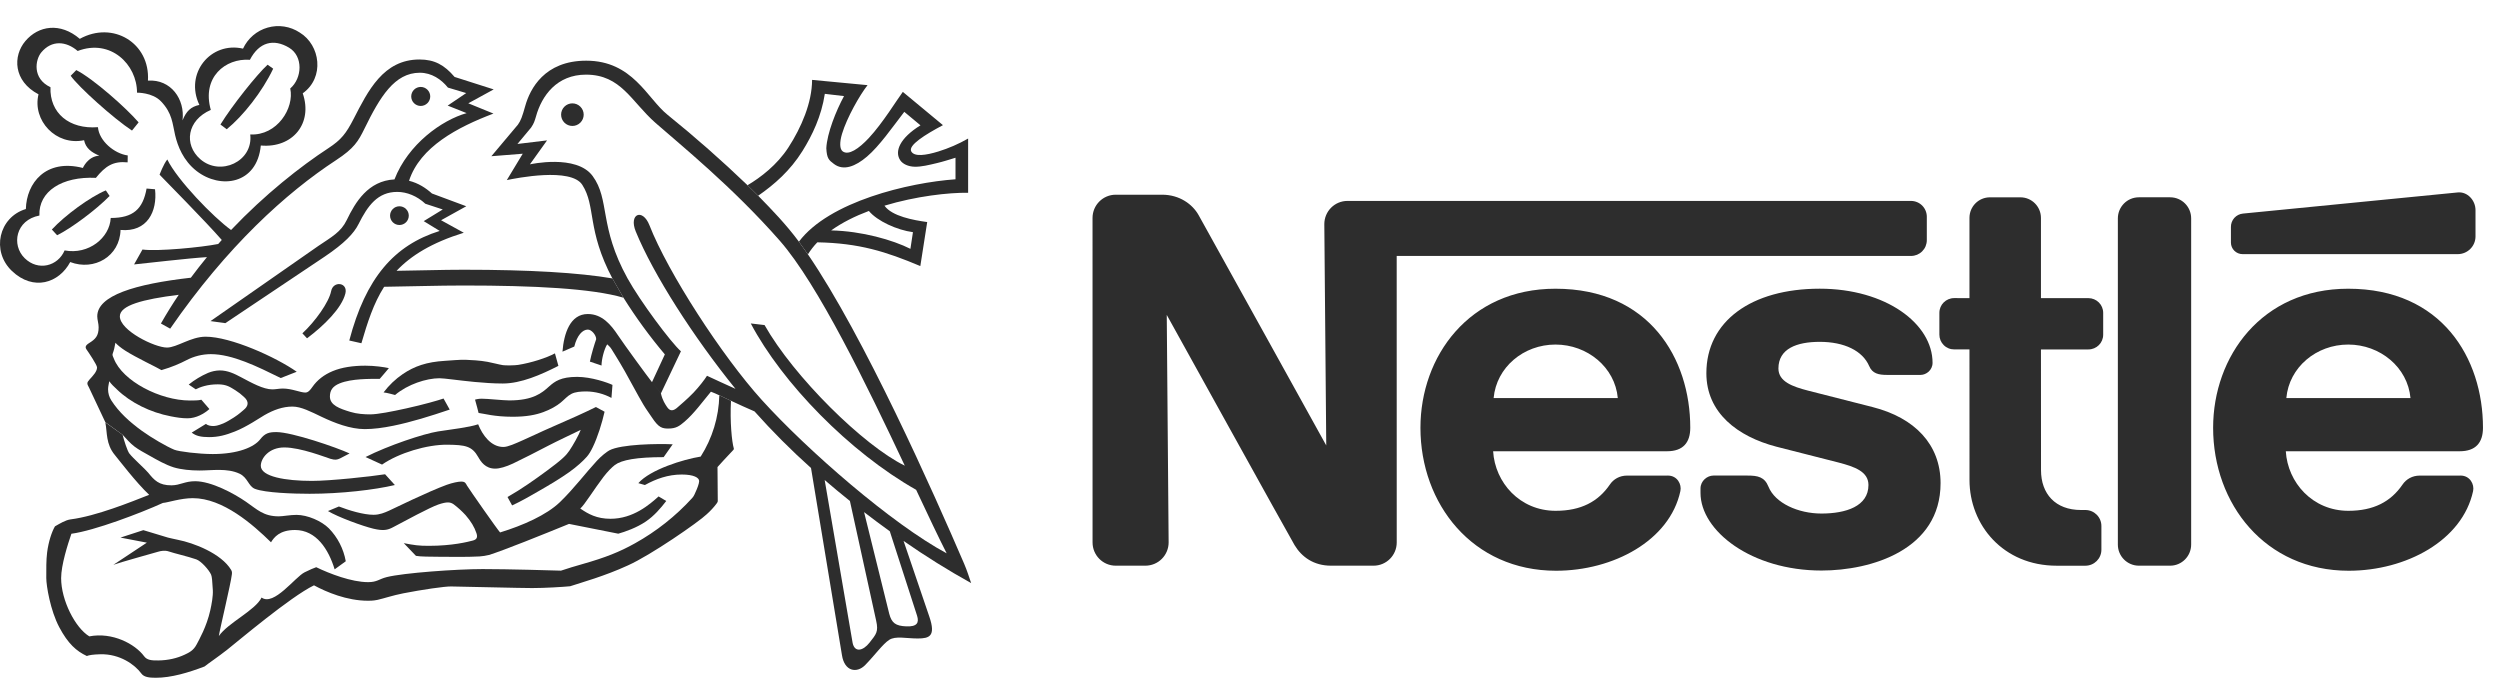 <svg width="84" height="23" viewBox="0 0 84 23" fill="none" xmlns="http://www.w3.org/2000/svg">
<path fill-rule="evenodd" clip-rule="evenodd" d="M73.623 7.337C73.623 6.946 73.307 6.629 72.915 6.629H71.868C71.475 6.629 71.16 6.947 71.16 7.339V18.298C71.16 18.69 71.476 19.007 71.868 19.007H72.916C73.307 19.007 73.623 18.688 73.623 18.297V7.337ZM74.959 7.629V8.15C74.959 8.365 75.135 8.539 75.351 8.539H82.579C82.909 8.539 83.177 8.273 83.177 7.943V7.061C83.177 6.731 82.906 6.433 82.579 6.466C82.579 6.466 75.59 7.151 75.366 7.176C75.254 7.186 75.149 7.238 75.073 7.322C74.998 7.406 74.957 7.516 74.959 7.629ZM69.106 19.008C67.308 19.008 66.175 17.643 66.175 16.125L66.174 11.74H65.66C65.595 11.74 65.53 11.728 65.47 11.703C65.41 11.678 65.355 11.642 65.309 11.595C65.263 11.549 65.226 11.495 65.201 11.435C65.176 11.374 65.163 11.31 65.163 11.245V10.511C65.163 10.237 65.386 10.016 65.662 10.016L66.174 10.017L66.174 7.321C66.174 6.939 66.481 6.63 66.863 6.63H67.886C68.267 6.63 68.576 6.941 68.576 7.323V10.017L70.168 10.017C70.443 10.017 70.667 10.237 70.667 10.512V11.246C70.667 11.521 70.444 11.741 70.17 11.741L68.576 11.741L68.578 15.797C68.578 16.593 69.06 17.136 69.921 17.136H70.067C70.365 17.136 70.607 17.376 70.607 17.674V18.47C70.607 18.768 70.366 19.008 70.068 19.008H69.106V19.008ZM52.264 9.701C49.357 9.701 47.727 11.976 47.727 14.373C47.727 16.929 49.473 19.177 52.283 19.177C54.207 19.177 56.103 18.164 56.461 16.5C56.51 16.275 56.359 15.981 56.043 15.979L54.667 15.98C54.418 15.98 54.214 16.1 54.092 16.28C53.698 16.856 53.122 17.163 52.27 17.163C51.066 17.163 50.232 16.214 50.169 15.162H56.014C56.552 15.162 56.793 14.87 56.793 14.373C56.793 12.036 55.408 9.701 52.264 9.701ZM52.264 11.577C53.337 11.577 54.264 12.341 54.358 13.374H50.186C50.28 12.341 51.191 11.577 52.264 11.577ZM78.9 9.701C75.992 9.701 74.361 11.976 74.361 14.373C74.361 16.929 76.107 19.177 78.918 19.177C80.842 19.177 82.738 18.164 83.096 16.5C83.144 16.275 82.993 15.981 82.677 15.979L81.303 15.98C81.053 15.98 80.849 16.1 80.726 16.28C80.332 16.856 79.757 17.163 78.905 17.163C77.701 17.163 76.866 16.214 76.803 15.162H82.648C83.186 15.162 83.428 14.87 83.428 14.373C83.428 12.036 82.043 9.701 78.9 9.701ZM78.9 11.577C79.972 11.577 80.899 12.341 80.992 13.374H76.821C76.914 12.341 77.826 11.577 78.9 11.577Z" fill="#2D2D2D"/>
<path fill-rule="evenodd" clip-rule="evenodd" d="M64.208 6.751H45.275C44.844 6.751 44.497 7.101 44.497 7.531L44.562 14.967C44.562 14.967 40.482 7.597 40.27 7.222C40.069 6.868 39.64 6.542 39.045 6.542H37.489C37.058 6.542 36.709 6.892 36.709 7.322L36.71 18.227C36.71 18.657 37.058 19.007 37.489 19.007H38.487C38.694 19.006 38.892 18.924 39.038 18.777C39.184 18.631 39.266 18.432 39.266 18.225L39.203 10.581C39.203 10.581 43.322 18.023 43.498 18.317C43.736 18.713 44.139 19.007 44.721 19.007H46.151C46.582 19.007 46.93 18.657 46.93 18.227L46.929 8.6H64.209C64.279 8.6 64.348 8.586 64.413 8.56C64.477 8.533 64.536 8.494 64.585 8.445C64.635 8.395 64.674 8.337 64.701 8.272C64.727 8.208 64.741 8.139 64.741 8.069V7.282C64.741 7.141 64.684 7.006 64.585 6.906C64.485 6.807 64.349 6.751 64.208 6.751Z" fill="#2D2D2D"/>
<path fill-rule="evenodd" clip-rule="evenodd" d="M61.144 11.486C61.967 11.486 62.583 11.785 62.805 12.301C62.911 12.549 63.117 12.597 63.4 12.597H64.533C64.721 12.597 64.934 12.436 64.934 12.191C64.934 10.875 63.365 9.7 61.143 9.7C58.843 9.7 57.334 10.796 57.334 12.54C57.334 13.875 58.388 14.669 59.684 15.008C60.276 15.163 61.285 15.412 61.776 15.541C62.306 15.68 62.78 15.841 62.78 16.296C62.78 17.011 62.024 17.255 61.201 17.255C60.419 17.255 59.642 16.906 59.419 16.349C59.289 16.026 59.063 15.979 58.72 15.979H57.569C57.368 15.979 57.137 16.152 57.137 16.414V16.562C57.137 17.836 58.846 19.17 61.202 19.17C62.874 19.17 65.203 18.476 65.203 16.234C65.203 14.935 64.335 14.037 62.921 13.678C62.368 13.538 61.04 13.2 60.751 13.125C60.235 12.992 59.755 12.823 59.755 12.382C59.755 11.714 60.373 11.486 61.144 11.486ZM19.232 4.232C19.333 4.232 19.429 4.192 19.5 4.121C19.572 4.05 19.612 3.953 19.612 3.852C19.612 3.752 19.572 3.655 19.5 3.584C19.429 3.513 19.333 3.473 19.232 3.473C19.131 3.473 19.035 3.513 18.964 3.584C18.893 3.655 18.853 3.752 18.853 3.852C18.853 3.953 18.893 4.05 18.964 4.121C19.035 4.192 19.131 4.232 19.232 4.232ZM14.136 3.56C14.221 3.56 14.302 3.526 14.362 3.466C14.422 3.407 14.456 3.325 14.456 3.241C14.456 3.156 14.422 3.075 14.362 3.015C14.302 2.955 14.221 2.921 14.136 2.921C14.052 2.921 13.97 2.955 13.91 3.015C13.851 3.075 13.817 3.156 13.817 3.241C13.817 3.325 13.851 3.407 13.91 3.466C13.97 3.526 14.052 3.56 14.136 3.56ZM10.316 11.367L10.16 11.2C10.594 10.798 11.053 10.156 11.127 9.779C11.196 9.428 11.7 9.484 11.604 9.865C11.482 10.353 10.886 10.941 10.316 11.367ZM7.083 3.693C6.285 4.038 6.168 4.856 6.728 5.347C7.402 5.938 8.515 5.423 8.408 4.518C9.313 4.564 9.896 3.629 9.752 2.973C10.155 2.628 10.195 1.892 9.712 1.602C9.194 1.292 8.707 1.411 8.397 2.009C7.568 1.949 6.774 2.601 7.083 3.693L6.699 3.525C6.193 2.467 7.079 1.385 8.166 1.634C8.245 1.464 8.36 1.312 8.502 1.19C8.645 1.068 8.812 0.978 8.993 0.927C9.174 0.875 9.363 0.863 9.549 0.892C9.735 0.92 9.912 0.989 10.069 1.092C10.767 1.515 10.914 2.606 10.172 3.135C10.522 4.153 9.825 4.984 8.763 4.889C8.638 6.198 7.403 6.367 6.605 5.746C6.155 5.395 5.971 4.908 5.884 4.541C5.793 4.153 5.793 3.805 5.409 3.405C5.121 3.103 4.604 3.114 4.604 3.114C4.604 2.162 3.714 1.292 2.61 1.713C2.218 1.376 1.734 1.343 1.388 1.76C1.186 2.002 1.075 2.638 1.696 2.93C1.664 3.797 2.325 4.35 3.291 4.273C3.329 4.734 3.84 5.162 4.292 5.223L4.288 5.455C3.805 5.408 3.544 5.577 3.222 5.976C2.086 5.922 1.291 6.428 1.324 7.242C0.526 7.394 0.376 8.23 0.829 8.675C1.282 9.12 1.945 8.945 2.171 8.414C2.977 8.567 3.688 7.99 3.72 7.324C4.473 7.324 4.802 7.027 4.925 6.335L5.209 6.359C5.293 7.103 4.948 7.81 4.05 7.726C4.027 8.615 3.164 9.112 2.359 8.805C1.983 9.511 1.122 9.793 0.4 9.104C-0.299 8.439 -0.044 7.299 0.869 7.023C0.89 6.152 1.534 5.324 2.785 5.643C2.785 5.643 2.946 5.254 3.337 5.23C3.076 5.123 2.879 4.979 2.825 4.711C1.881 4.912 1.08 4.043 1.294 3.169C0.443 2.721 0.429 1.88 0.852 1.38C1.292 0.859 2.025 0.744 2.681 1.305C3.792 0.69 5.047 1.444 4.971 2.709C5.747 2.657 6.219 3.337 6.133 4.044C6.261 3.732 6.411 3.588 6.698 3.525L7.083 3.693Z" fill="#2D2D2D"/>
<path fill-rule="evenodd" clip-rule="evenodd" d="M8.991 2.174L9.179 2.308C8.815 3.077 8.17 3.894 7.618 4.343L7.407 4.184C7.798 3.547 8.638 2.496 8.991 2.174ZM3.556 6.397L3.683 6.584C3.223 7.056 2.371 7.685 1.919 7.904L1.742 7.712C2.18 7.24 3.015 6.623 3.556 6.397ZM4.657 4.112L4.435 4.387C3.832 3.992 2.643 2.929 2.375 2.546L2.563 2.355C3.138 2.647 4.262 3.648 4.657 4.112ZM3.539 14.192C3.608 14.536 3.55 14.918 3.861 15.291C3.971 15.422 4.574 16.216 5.012 16.626C4.417 16.86 3.228 17.343 2.373 17.451C2.201 17.473 2.009 17.593 1.847 17.685C1.74 17.868 1.63 18.195 1.583 18.564C1.55 18.828 1.555 19.121 1.555 19.421C1.555 19.685 1.694 20.515 1.99 21.072C2.285 21.63 2.569 21.879 2.918 22.042C2.987 22.011 3.139 21.989 3.376 21.983C4.023 21.969 4.528 22.326 4.751 22.632C4.836 22.75 5.008 22.773 5.233 22.773C5.754 22.773 6.328 22.601 6.872 22.394C6.988 22.298 7.317 22.08 7.639 21.826C7.961 21.574 9.756 20.052 10.55 19.667C10.968 19.894 11.655 20.185 12.364 20.185C12.405 20.185 12.541 20.187 12.687 20.155C12.908 20.105 13.192 20.006 13.549 19.936C14.189 19.811 14.94 19.701 15.159 19.705C15.747 19.714 17.473 19.759 17.881 19.759C18.311 19.759 18.922 19.721 19.156 19.698C19.517 19.579 20.322 19.356 21.093 19C21.862 18.659 23.482 17.535 23.747 17.278C23.876 17.163 23.99 17.037 24.074 16.925C24.106 16.881 24.117 16.864 24.117 16.829L24.108 15.693C24.108 15.693 24.495 15.264 24.643 15.115C24.658 15.101 24.659 15.081 24.656 15.067C24.59 14.847 24.523 14.161 24.561 13.466L24.169 13.283C24.152 14.014 23.935 14.725 23.543 15.341C22.96 15.434 21.848 15.778 21.448 16.234L21.668 16.297C22.044 16.09 22.446 15.944 22.907 15.944C23.313 15.944 23.492 16.051 23.492 16.165C23.492 16.246 23.416 16.438 23.386 16.499C23.351 16.569 23.328 16.657 23.26 16.731C22.704 17.341 22.053 17.856 21.332 18.257C20.821 18.543 20.338 18.735 19.585 18.949C19.359 19.013 19.05 19.104 18.849 19.174C18.565 19.165 17.081 19.121 16.214 19.121C15.347 19.121 13.56 19.248 12.992 19.391C12.734 19.456 12.67 19.56 12.37 19.56C11.811 19.56 11.076 19.276 10.625 19.058C10.56 19.077 10.397 19.149 10.234 19.23C9.914 19.389 9.202 20.377 8.789 20.078C8.577 20.511 7.665 20.922 7.353 21.371C7.387 21.136 7.755 19.611 7.79 19.305C7.796 19.252 7.801 19.208 7.767 19.15C7.434 18.594 6.502 18.24 5.978 18.138C5.823 18.107 5.747 18.086 5.644 18.063L4.816 17.813L4.048 18.063L4.934 18.233L3.809 18.978C4.004 18.903 5.217 18.567 5.306 18.54C5.405 18.511 5.538 18.482 5.682 18.532C5.847 18.59 6.315 18.697 6.593 18.794C6.757 18.85 7.025 19.151 7.094 19.311C7.122 19.378 7.133 19.518 7.151 19.829C7.162 20.025 7.112 20.297 7.065 20.508C6.941 21.061 6.69 21.493 6.61 21.648C6.501 21.86 6.349 21.929 6.2 21.999C5.954 22.114 5.655 22.187 5.322 22.191C5.093 22.194 4.94 22.182 4.842 22.049C4.535 21.635 3.776 21.232 3.001 21.382C2.526 21.095 2.054 20.166 2.054 19.427C2.054 18.984 2.278 18.285 2.399 17.934C3.173 17.83 4.721 17.241 5.474 16.898C5.632 16.89 6.065 16.738 6.479 16.738C7.491 16.738 8.496 17.623 9.106 18.221C9.206 18.057 9.394 17.808 9.911 17.808C10.629 17.808 11.039 18.459 11.244 19.13L11.618 18.858C11.543 18.441 11.346 18.056 11.051 17.753C10.803 17.505 10.332 17.3 9.963 17.3C9.742 17.3 9.511 17.349 9.366 17.349C8.853 17.349 8.645 17.121 8.266 16.86C7.858 16.578 7.098 16.169 6.556 16.169C6.207 16.169 6.05 16.306 5.762 16.307C5.338 16.309 5.181 16.133 4.978 15.881C4.889 15.77 4.46 15.389 4.345 15.236C4.279 15.149 4.163 14.789 4.12 14.609L3.539 14.192Z" fill="#2D2D2D"/>
<path fill-rule="evenodd" clip-rule="evenodd" d="M4.121 14.609C4.245 14.74 4.363 14.886 4.517 15.003C4.665 15.116 4.853 15.213 5.029 15.313C5.278 15.454 5.56 15.616 5.84 15.704C6.086 15.778 6.404 15.809 6.703 15.809C7.129 15.809 7.631 15.721 8.047 15.915C8.326 16.045 8.345 16.34 8.567 16.426C8.912 16.56 9.871 16.591 10.403 16.591C11.456 16.591 12.594 16.458 13.267 16.297L12.939 15.935C12.474 16.009 11.107 16.158 10.48 16.158C9.597 16.158 8.763 16.017 8.763 15.651C8.763 15.399 9.035 15.034 9.552 15.034C10.108 15.034 10.949 15.37 11.104 15.416C11.26 15.462 11.323 15.45 11.421 15.405L11.746 15.236C11.314 15.035 9.81 14.518 9.286 14.518C9.038 14.518 8.904 14.554 8.743 14.761C8.542 15.02 8.005 15.256 7.147 15.256C6.677 15.256 6.005 15.172 5.857 15.111C5.599 15.005 5.094 14.712 4.77 14.478C4.353 14.177 3.99 13.844 3.741 13.455C3.669 13.343 3.631 13.213 3.631 13.08C3.632 12.979 3.661 12.885 3.671 12.81C3.746 12.914 3.826 12.989 3.929 13.085C4.382 13.526 5.05 13.857 5.737 13.988C5.932 14.026 6.106 14.055 6.3 14.055C6.593 14.055 6.863 13.898 7.036 13.744L6.766 13.431C6.679 13.457 6.499 13.457 6.38 13.457C5.383 13.457 4.117 12.805 3.826 12.051C3.797 11.977 3.762 11.936 3.791 11.867C3.82 11.797 3.857 11.651 3.878 11.516C3.936 11.583 4.056 11.684 4.209 11.782C4.58 12.02 5.287 12.349 5.425 12.436C5.781 12.333 6.049 12.214 6.261 12.104C6.514 11.971 6.795 11.901 7.08 11.899C7.809 11.899 8.646 12.315 9.433 12.702L9.97 12.491C9.272 12 7.753 11.313 6.909 11.313C6.411 11.313 5.943 11.678 5.609 11.678C5.2 11.678 4.027 11.106 4.027 10.629C4.027 10.263 4.786 10.055 6.006 9.905C5.794 10.218 5.594 10.541 5.407 10.87L5.718 11.043C7.63 8.275 9.618 6.477 11.291 5.382C11.898 4.984 12.037 4.751 12.249 4.317C12.767 3.258 13.256 2.444 14.106 2.444C14.503 2.444 14.827 2.666 15.05 2.943L15.665 3.127L15.042 3.548L15.679 3.801C14.848 4.034 13.713 4.842 13.254 6.028C12.368 6.075 11.941 6.792 11.651 7.393C11.456 7.798 11.146 7.959 10.693 8.266L7.073 10.789L7.571 10.858L10.915 8.619C11.575 8.173 11.889 7.845 12.047 7.529C12.357 6.909 12.691 6.448 13.347 6.448C13.669 6.448 14.015 6.586 14.291 6.846L14.877 7.038L14.237 7.43L14.774 7.759C13.24 8.24 12.289 9.339 11.736 11.441L12.143 11.533C12.347 10.837 12.548 10.199 12.907 9.636C13.796 9.625 14.696 9.593 15.579 9.593C17.937 9.593 19.893 9.692 20.949 10.003L20.576 9.354C19.446 9.163 17.806 9.063 15.579 9.063C14.832 9.063 14.076 9.091 13.325 9.099C13.81 8.586 14.508 8.154 15.583 7.82L14.82 7.4L15.667 6.93L14.513 6.501C14.311 6.319 14.06 6.153 13.744 6.074C14.113 4.937 15.373 4.273 16.58 3.816L15.735 3.471L16.588 3.004L15.274 2.585C14.931 2.183 14.601 1.999 14.095 1.999C12.877 1.999 12.365 3.057 11.882 3.994C11.628 4.487 11.467 4.695 11.035 4.978C10.098 5.591 8.904 6.528 7.764 7.728C7.168 7.299 5.952 6.043 5.621 5.358C5.491 5.519 5.362 5.87 5.362 5.87C5.486 6.002 6.92 7.45 7.452 8.063L7.332 8.198C6.764 8.311 5.289 8.453 4.787 8.384L4.505 8.885C4.88 8.848 6.346 8.675 6.954 8.639C6.768 8.865 6.587 9.096 6.413 9.331C4.527 9.545 3.268 9.932 3.268 10.628C3.268 10.743 3.314 10.873 3.314 10.996C3.314 11.288 3.206 11.395 2.998 11.525C2.863 11.61 2.855 11.669 2.912 11.75C2.97 11.831 3.261 12.261 3.261 12.346C3.261 12.485 3.122 12.626 3.01 12.75C2.912 12.86 2.916 12.889 2.993 13.027L3.54 14.188L4.121 14.609ZM27.462 8.142C27.341 8.268 27.235 8.404 27.146 8.547L26.843 8.121C27.857 6.77 30.534 6.136 32.105 6.024V5.3C31.906 5.361 31.691 5.43 31.492 5.477C31.21 5.545 30.952 5.608 30.732 5.602C30.513 5.597 30.335 5.509 30.253 5.392C30.042 5.091 30.238 4.636 30.928 4.211L30.384 3.758C29.964 4.303 29.55 4.904 29.129 5.263C28.746 5.589 28.345 5.752 28.022 5.51C27.847 5.38 27.782 5.321 27.764 4.981C27.788 4.482 28.091 3.72 28.359 3.229L27.714 3.153C27.6 3.905 27.292 4.546 26.962 5.075C26.55 5.735 26.02 6.198 25.474 6.577L25.116 6.224C25.557 5.964 26.109 5.541 26.488 4.958C26.928 4.281 27.285 3.444 27.286 2.684L29.15 2.861C28.888 3.193 28.456 3.952 28.292 4.497C28.207 4.782 28.211 5.008 28.314 5.085C28.511 5.233 28.857 4.997 29.193 4.637C29.667 4.128 30.13 3.361 30.335 3.087L31.683 4.205C31.084 4.523 30.503 4.885 30.619 5.089C30.724 5.275 31.108 5.219 31.529 5.09C31.877 4.982 32.212 4.837 32.529 4.655V6.477C31.879 6.468 30.778 6.59 29.718 6.911C29.97 7.267 30.694 7.398 31.154 7.461L30.923 8.94C29.763 8.452 28.868 8.169 27.462 8.142L27.927 7.742C28.963 7.764 30.002 8.065 30.59 8.361L30.675 7.801C30.145 7.731 29.477 7.43 29.194 7.088C28.732 7.262 28.295 7.478 27.927 7.742L27.462 8.142Z" fill="#2D2D2D"/>
<path fill-rule="evenodd" clip-rule="evenodd" d="M21.907 12.84L22.339 11.908C21.832 11.307 21.367 10.671 20.95 10.005L20.576 9.356C19.713 7.717 20.027 6.933 19.566 6.212C19.186 5.616 17.336 5.987 17.029 6.051L17.564 5.165L16.51 5.249L17.403 4.187C17.501 4.049 17.547 3.922 17.65 3.554C17.808 2.994 18.289 2.039 19.697 2.039C21.259 2.039 21.743 3.304 22.425 3.853C23.355 4.604 24.253 5.395 25.116 6.223L25.474 6.576C25.935 7.048 26.407 7.533 26.843 8.12L27.146 8.547C29.027 11.293 31.364 16.542 32.397 18.946C32.497 19.178 32.569 19.414 32.631 19.593C31.851 19.159 31.093 18.686 30.36 18.176L29.896 17.85C29.605 17.64 29.318 17.426 29.033 17.207L28.557 16.833C28.27 16.603 27.987 16.369 27.709 16.129L28.649 21.606C28.719 21.929 28.994 21.876 29.217 21.592C29.439 21.308 29.523 21.23 29.439 20.855L28.557 16.833L29.033 17.207L29.879 20.625C29.961 20.933 30.092 21.031 30.452 21.046C30.813 21.062 30.889 20.924 30.813 20.686L29.897 17.85L30.36 18.176L31.227 20.724C31.45 21.376 31.227 21.453 30.836 21.453C30.445 21.453 30.092 21.361 29.878 21.499C29.663 21.637 29.394 22.014 29.072 22.344C28.787 22.635 28.374 22.559 28.29 22.014L27.25 15.725C26.582 15.127 25.948 14.492 25.352 13.823C25.087 13.709 24.823 13.589 24.562 13.466L24.17 13.283C24.077 13.238 23.983 13.198 23.887 13.161C23.599 13.507 23.323 13.892 23.001 14.168C22.83 14.315 22.713 14.399 22.46 14.399C22.382 14.399 22.286 14.398 22.196 14.347C22.099 14.293 22.009 14.184 21.908 14.031C21.832 13.914 21.719 13.765 21.62 13.599C21.415 13.255 21.193 12.822 20.993 12.472C20.77 12.078 20.577 11.784 20.551 11.736C20.511 11.661 20.401 11.569 20.401 11.569C20.291 11.748 20.211 12.092 20.211 12.282L19.82 12.15C19.872 11.891 19.975 11.557 20.032 11.396C20.032 11.258 19.877 11.074 19.751 11.074C19.572 11.074 19.389 11.27 19.296 11.644L18.899 11.816C18.946 11.212 19.152 10.551 19.751 10.551C20.234 10.551 20.533 10.919 20.763 11.264C20.993 11.608 21.747 12.638 21.907 12.84L22.207 13.219C22.259 13.455 22.359 13.592 22.408 13.668C22.512 13.829 22.627 13.818 22.782 13.673C22.853 13.608 23.081 13.423 23.302 13.193C23.493 12.992 23.68 12.749 23.755 12.626C23.974 12.725 24.383 12.921 24.712 13.065C23.3 11.325 21.948 9.213 21.361 7.777C21.119 7.183 21.593 6.985 21.822 7.57C22.443 9.158 24.261 11.965 25.595 13.437C27.138 15.14 29.968 17.603 31.808 18.592C31.542 18.072 31.189 17.324 30.782 16.458C28.543 15.191 26.28 12.866 25.226 10.868L25.689 10.922C26.671 12.658 29.016 14.973 30.401 15.647C29.135 12.959 27.486 9.553 26.2 8.087C24.604 6.27 22.861 4.865 22.029 4.133C21.208 3.412 20.87 2.508 19.689 2.508C18.715 2.508 18.203 3.209 18.008 3.917C17.967 4.055 17.944 4.141 17.846 4.285L17.386 4.837L18.381 4.717L17.805 5.522C17.805 5.522 19.365 5.172 19.912 5.913C20.499 6.712 20.12 7.609 21.085 9.353C21.509 10.12 22.536 11.498 22.879 11.804L22.206 13.219L21.907 12.84ZM6.577 13.081L6.341 12.921C6.539 12.762 6.757 12.63 6.991 12.529C7.116 12.477 7.25 12.449 7.385 12.446C7.65 12.446 7.877 12.556 8.1 12.675C8.452 12.862 8.847 13.083 9.15 13.083C9.265 13.083 9.376 13.055 9.506 13.055C9.806 13.055 10.094 13.19 10.258 13.19C10.358 13.19 10.427 13.1 10.493 13.006C10.658 12.768 10.886 12.592 11.177 12.47C11.489 12.34 11.865 12.287 12.274 12.287C12.596 12.287 12.905 12.334 13.066 12.369C13.066 12.369 12.82 12.665 12.759 12.73C12.434 12.73 11.815 12.719 11.417 12.88C11.172 12.979 11.085 13.12 11.085 13.323C11.085 13.616 11.412 13.731 11.777 13.841C11.992 13.907 12.233 13.923 12.437 13.923C12.687 13.923 13.168 13.829 13.642 13.724C14.215 13.598 14.747 13.447 14.903 13.39L15.11 13.762C14.472 13.978 13.82 14.182 13.215 14.305C12.873 14.375 12.547 14.418 12.256 14.418C11.771 14.418 11.244 14.214 10.81 14.007C10.445 13.833 10.119 13.661 9.827 13.661C9.499 13.661 9.191 13.774 8.887 13.948C8.739 14.033 8.291 14.341 7.892 14.498C7.585 14.62 7.336 14.687 7.025 14.687C6.749 14.687 6.584 14.648 6.441 14.536L6.921 14.242C6.983 14.303 7.094 14.314 7.163 14.314C7.232 14.314 7.315 14.305 7.503 14.227C7.611 14.182 7.768 14.085 7.86 14.026C8.05 13.903 8.113 13.832 8.188 13.773C8.333 13.658 8.387 13.505 8.201 13.34C8.11 13.254 8.012 13.177 7.906 13.111C7.74 13.011 7.62 12.914 7.319 12.914C6.964 12.913 6.714 13.01 6.577 13.081Z" fill="#2D2D2D"/>
<path fill-rule="evenodd" clip-rule="evenodd" d="M13.274 13.272C13.274 13.272 12.988 13.192 12.888 13.185C13.068 12.946 13.285 12.738 13.532 12.57C13.922 12.306 14.331 12.161 14.949 12.124C15.117 12.114 15.459 12.081 15.651 12.089C15.823 12.097 16.115 12.108 16.383 12.158C16.573 12.193 16.75 12.246 16.898 12.269C16.987 12.283 17.299 12.279 17.407 12.261C17.845 12.193 18.37 12.024 18.646 11.873L18.762 12.293C18.171 12.595 17.503 12.886 16.892 12.886C16.581 12.886 16.25 12.862 15.942 12.833C15.399 12.781 14.929 12.709 14.767 12.709C14.328 12.709 13.695 12.914 13.274 13.272ZM12.837 15.61L12.282 15.356C13.052 14.966 14.229 14.575 14.713 14.497C15.196 14.421 15.748 14.363 16.066 14.256C16.212 14.624 16.5 15.018 16.914 15.018C17.066 15.018 17.314 14.904 17.564 14.793C17.844 14.67 18.126 14.534 18.272 14.469C18.43 14.399 18.942 14.175 19.375 13.981C19.593 13.883 19.808 13.781 20.023 13.676L20.314 13.834C20.227 14.217 20.081 14.688 19.917 15.025C19.853 15.158 19.788 15.267 19.719 15.345C19.593 15.488 19.388 15.678 19.121 15.867C18.829 16.074 18.474 16.287 18.097 16.503C17.803 16.673 17.507 16.844 17.207 16.982L17.052 16.7C17.514 16.438 17.983 16.107 18.396 15.801C18.592 15.657 18.781 15.511 18.916 15.387C19.016 15.295 19.079 15.22 19.129 15.145C19.252 14.965 19.451 14.613 19.512 14.444C19.34 14.528 18.688 14.835 18.397 14.988C18.068 15.162 17.534 15.433 17.235 15.575C16.999 15.685 16.789 15.746 16.638 15.746C16.304 15.746 16.153 15.506 16.071 15.361C15.86 14.985 15.634 14.95 15.039 14.942C14.349 14.934 13.402 15.219 12.837 15.61ZM16.08 13.875C16.08 13.875 15.999 13.547 15.961 13.428C15.961 13.428 16.057 13.396 16.184 13.396C16.39 13.396 16.902 13.454 17.114 13.454C17.913 13.454 18.208 13.203 18.443 12.991C18.643 12.811 18.848 12.663 19.392 12.663C19.871 12.663 20.422 12.857 20.579 12.933L20.545 13.37C20.286 13.231 19.998 13.157 19.704 13.152C19.506 13.152 19.328 13.168 19.202 13.233C19.061 13.306 18.975 13.416 18.842 13.525C18.701 13.641 18.508 13.753 18.255 13.847C18.002 13.94 17.689 14.003 17.222 14.003C16.606 14.002 16.272 13.899 16.08 13.875Z" fill="#2D2D2D"/>
<path fill-rule="evenodd" clip-rule="evenodd" d="M11.019 17.171L11.387 17.018C11.725 17.149 12.213 17.297 12.552 17.297C12.757 17.297 12.925 17.224 13.064 17.162C13.172 17.113 14.4 16.511 15.009 16.29C15.202 16.221 15.399 16.181 15.494 16.181C15.64 16.181 15.649 16.246 15.69 16.314C15.805 16.497 16.711 17.791 16.803 17.89C17.571 17.654 18.358 17.308 18.812 16.873C19.285 16.417 19.678 15.889 20.058 15.48C20.204 15.322 20.385 15.18 20.474 15.132C20.867 14.923 22.089 14.905 22.603 14.928L22.298 15.36C21.393 15.36 20.887 15.453 20.659 15.624C20.562 15.697 20.417 15.843 20.278 16.023C19.969 16.427 19.632 16.978 19.497 17.086C19.762 17.27 20.051 17.431 20.511 17.431C21.278 17.431 21.827 16.951 22.128 16.68L22.386 16.833C22.196 17.081 21.978 17.334 21.7 17.523C21.392 17.732 21.003 17.868 20.774 17.932C20.329 17.847 19.349 17.649 19.119 17.603C18.271 17.949 16.891 18.507 16.427 18.647C16.324 18.672 16.22 18.689 16.114 18.696C15.748 18.716 15.238 18.714 14.774 18.708C14.444 18.704 14.133 18.706 13.976 18.677L13.567 18.25C13.928 18.319 14.068 18.34 14.405 18.34C15.203 18.34 15.716 18.207 15.886 18.163C16.028 18.127 16.052 18.045 16.009 17.916C15.942 17.711 15.824 17.517 15.644 17.309C15.521 17.175 15.387 17.053 15.242 16.944C15.132 16.869 15.025 16.85 14.724 16.953C14.445 17.048 13.579 17.517 13.206 17.715C13.021 17.814 12.877 17.842 12.546 17.764C12.195 17.681 11.356 17.375 11.019 17.171ZM13.421 7.56C13.504 7.56 13.584 7.527 13.643 7.468C13.702 7.409 13.735 7.329 13.735 7.245C13.735 7.162 13.702 7.082 13.643 7.023C13.584 6.964 13.504 6.931 13.421 6.931C13.337 6.931 13.257 6.964 13.198 7.023C13.139 7.082 13.106 7.162 13.106 7.245C13.106 7.329 13.139 7.409 13.198 7.468C13.257 7.527 13.337 7.56 13.421 7.56Z" fill="#2D2D2D"/>
</svg>
